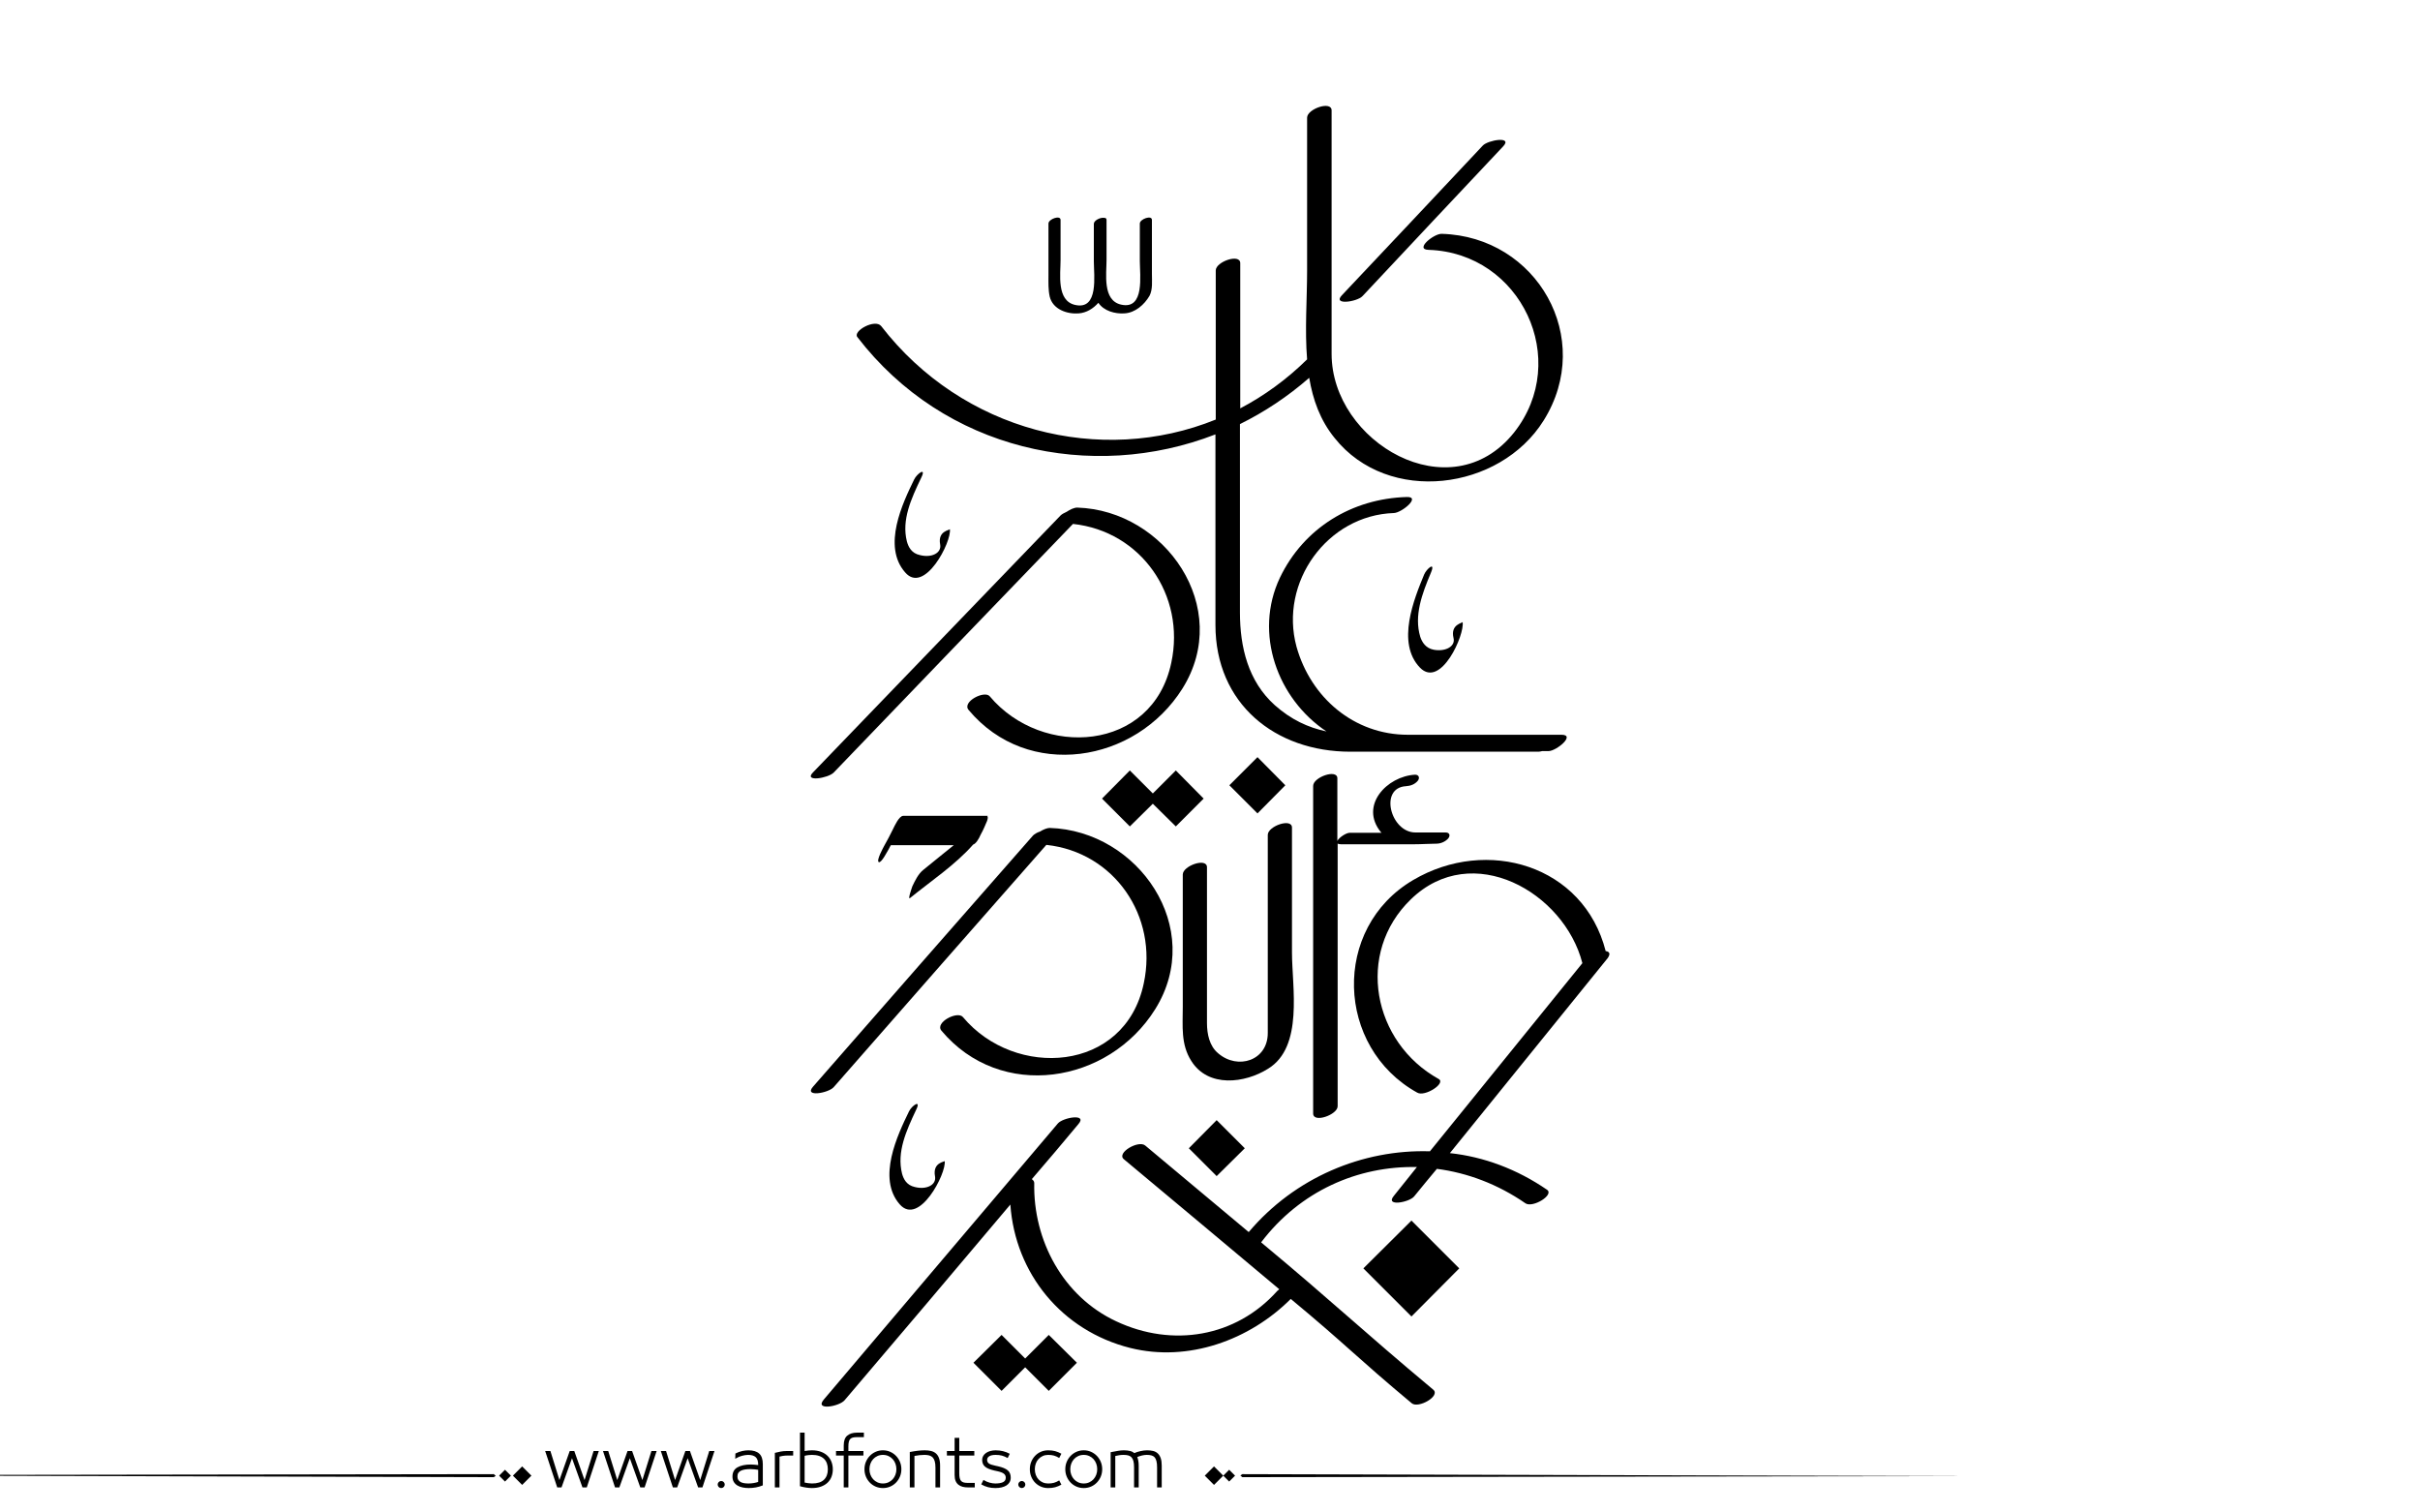 <?xml version="1.0" encoding="utf-8"?>
<!-- Generator: Adobe Illustrator 21.0.0, SVG Export Plug-In . SVG Version: 6.00 Build 0)  -->
<svg version="1.1" id="Layer_1" xmlns="http://www.w3.org/2000/svg" xmlns:xlink="http://www.w3.org/1999/xlink" x="0px" y="0px"
	 viewBox="0 0 800 500" style="enable-background:new 0 0 800 500;" xml:space="preserve">
<g>
	<path fill="#000000" d="M401.8,143.6v63c0,26,19.7,41.9,44.6,41.9h62.2c0.3,0,0.8-0.1,1.2-0.2h2.1c2.6,0,9.1-5.4,4.3-5.4h-50.8
		c-17.8,0-32.1-12.3-36.8-29.1c-5.8-21.3,10.2-43.5,32.2-44.2c2.6-0.1,9-5.4,4.3-5.3c-18.1,0.5-34.1,10.2-42,26.7
		c-8.7,18.4-0.8,40,15.4,50.8c-6.1-1.3-11.7-3.9-17.1-8.7c-8.8-7.9-11.5-19.2-11.5-30.6v-62.3c8.1-4,15.8-9.1,22.9-15.3
		c1.2,7.2,3.6,14,8.4,19.9c17.7,22.2,54.6,17.4,69.1-5.8c17-27.2-2.2-60.8-33.7-61.7c-2.6-0.1-9.1,5.2-4.3,5.3
		c30.5,1,47.2,36.4,28.2,60.4c-21,26.3-60.3,3.1-60.3-26V36.5c0-3.3-8.1-0.5-8.1,2.4v50.5c0,9.4-0.8,19.6,0,29.4
		c-6.8,6.7-14.3,12.1-22.1,16.2v-48c0-3.3-8.1-0.5-8.1,2.4v49.3c-38,15.4-83.7,3.9-110.6-30.9c-2-2.5-9.4,1.6-7.9,3.6
		C312.2,148.9,360.9,159.5,401.8,143.6"/>
	<path fill="#000000" d="M450.4,97.9c15.5-16.6,31-33,46.5-49.5c3.3-3.5-5-2.1-6.7-0.3c-15.5,16.5-31.1,33.1-46.6,49.5
		C440.4,101,448.6,99.8,450.4,97.9"/>
	<path fill="#000000" d="M275.6,255.4c26.3-27.4,52.7-54.8,79.1-82.2c22.5,2.4,37.3,23.6,32.5,45.9c-6.2,29.5-42.7,31.7-60,11.1
		c-1.7-2.1-9.3,1.8-7,4.5c19.6,23.4,55.2,17.6,70.7-7.1c16.7-26.7-5.7-58.9-34.8-59.8c-1,0-2.3,0.6-3.5,1.4c-0.9,0.4-1.6,0.8-2,1.2
		c-27.3,28.3-54.5,56.6-81.8,84.9C265.5,258.6,273.7,257.3,275.6,255.4"/>
	<path fill="#000000" d="M345.9,279.3c22.4,2.4,37,23.5,32.2,45.8c-6.2,29.5-42.6,31.7-59.8,11.1c-1.8-2.1-9.3,1.8-7.1,4.5
		c19.6,23.4,55.3,17.6,70.7-7.1c16.7-26.8-5.6-59-34.9-59.9c-0.8,0-2.1,0.5-3.2,1.2c-1,0.3-1.9,0.9-2.3,1.3
		c-24.3,27.7-48.5,55.3-72.7,83c-3.2,3.6,5,2.2,6.8,0.2C299,332.7,322.4,306,345.9,279.3"/>
	<path fill="#000000" d="M530.8,314.4c-7.3-28.5-39.3-37.8-63.6-23.5c-27.1,15.9-25.6,55.4,1.3,70.3c2.5,1.5,9.6-3.1,7.1-4.5
		c-21.8-12.1-27.6-41.6-9.2-59.4c20.3-19.7,50.7-2.3,56.7,21.1l-50.4,62.2c-22.3-0.7-44.7,8.7-59.9,26.7
		c-11.4-9.5-22.8-19.1-34.2-28.6c-2.2-1.9-9.6,2.4-7.1,4.5c17.2,14.3,34.3,28.7,51.4,43c-0.2,0.2-0.5,0.4-0.7,0.6
		c-13.7,15.3-34.7,18.7-53.2,10c-17.6-8.2-27.5-26.8-27.1-45.7c0-0.6-0.4-1-0.8-1.3c5.2-6,10.3-12.1,15.4-18.2
		c3.1-3.6-5.1-2.2-6.8-0.2l-77.4,91.3c-3.1,3.7,5.1,2.3,6.9,0.2c18.3-21.5,36.6-43.1,54.8-64.7c1.6,22.8,17,41.7,39.6,47.4
		c19.2,4.8,39.5-2.6,53.1-16.2c18.8,15.6,21.3,18.9,40,34.5c2.2,1.8,9.6-2.4,7.1-4.5c-24.4-20.4-32.5-28.4-56.9-48.7
		c12.9-17,32-25.3,51.5-24.9c-2.5,3.2-5.1,6.3-7.6,9.5c-3.1,3.7,5.1,2.2,6.7,0.2c2.5-3.1,5-6.1,7.5-9.1c10.1,1.3,20.2,5.1,29.3,11.4
		c2.4,1.6,9.6-2.8,7.1-4.5c-9.9-6.8-20.9-10.9-32.1-12.1c17.4-21.5,34.8-43,52.2-64.5C532.5,315.2,532,314.6,530.8,314.4"/>
	<path fill="#000000" d="M434.1,259.8v108.3c0,3.3,8.1,0.4,8.1-2.4v-86.9c0.1,0.2,0.5,0.3,1.1,0.3h24.1c2.6,0,5.3-0.2,7.5-0.2c1.4,0,3-0.7,3.9-1.8
		c0.7-0.9,0.4-1.9-0.9-1.9h-10c-8.2,0-12.1-14.8-3.1-15.3c1.5-0.1,2.9-0.6,3.9-1.8c0.7-0.9,0.4-2-0.9-2c-9.3,0.5-18.5,10.2-11.3,19
		c0.1,0.1,0.1,0.1,0.2,0.2h-10.5c-1.2,0-3.6,1.6-4.1,2.7v-20.7C442.1,254.1,434.1,256.9,434.1,259.8"/>
	<path fill="#000000" d="M427.1,314.9v-41.3c0-3.3-8-0.5-8,2.4v65.5c0,9.1-9.9,12.3-16.4,6.7c-2.9-2.4-3.7-6.4-3.7-10v-16.7v-34.8
		c0-3.3-8-0.5-8,2.4v43.8c0,6.3-0.7,12.3,2.8,17.8c5.6,9,17.8,7.4,25.4,2.6C431,346.1,427.1,326.3,427.1,314.9"/>
	<path fill="#000000" d="M356.6,103.6c2.6-0.2,4.8-1.6,6.5-3.5c1.8,2.7,5.5,3.7,8.6,3.5c3.6-0.2,6.6-2.9,8.3-5.8c1.1-2.1,0.8-4.9,0.8-7.2V72.7
		c0-1.7-4-0.3-4,1.2v12.4c0,4.6,1.7,16.2-6.2,14.4c-6.2-1.4-4.8-10.2-4.8-14.8V72.7c0-0.6-0.4-0.7-1-0.7c-1.2-0.1-3.2,0.9-3.2,2
		v12.4c0,4.6,1.7,16.2-6.2,14.4c-6.2-1.4-4.8-10.2-4.8-14.8V72.7c0-1.7-4-0.3-4,1.2v17.2c0,2.3-0.1,4.6,0.4,6.9
		C348,102.3,352.8,103.9,356.6,103.6"/>
	<polygon points="393,379.6 402.2,388.8 411.5,379.6 402.2,370.3 	"/>
	<polygon points="424.9,259.6 415.7,250.3 406.4,259.6 415.7,268.9 	"/>
	<polygon points="338.9,449.1 331.1,441.3 321.8,450.5 331.1,459.8 338.9,452 346.7,459.8 356,450.5 346.7,441.3 	"/>
	<polygon points="450.7,419.3 466.6,435.2 482.4,419.3 466.6,403.5 	"/>
	<polygon points="388.7,254.7 381.1,262.3 373.5,254.7 364.3,264 373.5,273.2 381.1,265.7 388.7,273.2 397.9,264 	"/>
	<path fill="#000000" d="M470.8,189.9c-3.3,8-9.3,22.6-1.4,30.8c6.9,7.1,14.9-11,14.1-15.1c0.1,0.4-4.1,0.7-3,5.3c0.7,2.7-2.5,4.6-6.5,3.9
		c-2.7-0.5-3.9-2.5-4.5-4.3c-2.1-7,0.6-14.2,3.5-21.1C474.7,185.4,471.6,188,470.8,189.9"/>
	<path fill="#000000" d="M302.2,158.5c-3.8,7.8-10.6,22-3,30.7c6.4,7.5,15.5-10.2,14.8-14.3c0.1,0.4-4.1,0.5-3.2,5.1c0.5,2.8-2.8,4.5-6.7,3.5
		c-2.8-0.6-3.8-2.7-4.3-4.5c-1.8-7.1,1.4-14.1,4.7-21C306.4,154.2,303.1,156.6,302.2,158.5"/>
	<path fill="#000000" d="M300.5,367.4c-3.8,7.8-10.6,22.1-3.1,30.7c6.4,7.4,15.5-10.2,14.9-14.3c0.1,0.3-4.1,0.4-3.2,5.1c0.5,2.8-2.8,4.5-6.7,3.5
		c-2.7-0.6-3.7-2.6-4.2-4.4c-1.8-7.2,1.4-14.2,4.6-21C304.7,363.2,301.4,365.5,300.5,367.4"/>
	<path fill="#000000" d="M301.6,293c-0.1,0.3-1.6,4.5-0.8,3.9c6.9-5.6,15-11,20.9-17.7c0.9-0.3,1.8-1.7,2.5-3.3c0.8-1.4,1.5-3.1,2.1-4.5
		c0.3-0.9,0.3-1.4,0.1-1.5c0.1-0.1,0.1-0.2,0.1-0.2h-27.9c-1.4,0-2.9,3.4-3.4,4.4c-0.9,1.9-1.9,3.7-3,5.7c-0.2,0.4-2.6,4.7-1.7,5.2
		c0.9,0.4,3-3.9,3.3-4.3c0.2-0.5,0.5-0.9,0.7-1.3h20.8c-3.3,2.6-6.6,5.4-10,8.1C303.6,288.8,302.5,291.1,301.6,293"/>
</g>
<path fill="#000000" d="M273.602,481.306c-0.578-0.576-1.301-1.03-2.174-1.362c-0.873-0.331-1.885-0.497-3.039-0.497
	c-0.663,0-1.463,0.079-2.4,0.238v-6.077h-1.535v17.711c0.706,0.202,1.402,0.354,2.087,0.454s1.301,0.151,1.849,0.151
	c1.153,0,2.166-0.162,3.039-0.486s1.596-0.764,2.174-1.319c0.576-0.555,1.006-1.211,1.287-1.968s0.42-1.561,0.42-2.411
	s-0.139-1.657-0.42-2.422C274.608,482.554,274.178,481.883,273.602,481.306z M272.391,489.167c-0.852,0.829-2.17,1.243-3.958,1.243
	c-0.39,0-0.805-0.032-1.244-0.097c-0.439-0.065-0.84-0.134-1.2-0.206v-8.845c0.447-0.115,0.887-0.194,1.319-0.237
	c0.433-0.044,0.808-0.065,1.125-0.065c0.894,0,1.668,0.112,2.325,0.335c0.656,0.224,1.199,0.545,1.633,0.963
	c0.432,0.418,0.752,0.919,0.961,1.503s0.314,1.243,0.314,1.979C273.667,487.195,273.241,488.338,272.391,489.167z M247.392,479.446
	c-0.62,0-1.297,0.079-2.033,0.238c-0.735,0.158-1.485,0.433-2.249,0.821l-0.065,1.73c0.548-0.303,0.973-0.52,1.276-0.649
	s0.624-0.237,0.962-0.324c0.338-0.086,0.677-0.158,1.016-0.216s0.667-0.087,0.984-0.087c1.139,0,1.982,0.249,2.53,0.746
	s0.822,1.33,0.822,2.498v0.13c-0.332-0.044-0.732-0.087-1.2-0.13c-0.469-0.043-0.876-0.065-1.222-0.065
	c-1.831,0-3.302,0.311-4.412,0.931c-1.11,0.619-1.665,1.644-1.665,3.07c0,0.707,0.155,1.305,0.465,1.795
	c0.31,0.49,0.713,0.88,1.211,1.168s1.067,0.497,1.708,0.627c0.641,0.13,1.308,0.194,2,0.194c0.807,0,1.6-0.072,2.378-0.216
	c0.779-0.145,1.536-0.368,2.271-0.671v-7.028c0-1.585-0.397-2.742-1.189-3.471C250.189,479.811,248.992,479.446,247.392,479.446z
	 M250.636,489.892c-0.375,0.144-0.858,0.267-1.449,0.367c-0.591,0.102-1.183,0.151-1.773,0.151c-0.505,0-0.984-0.035-1.438-0.108
	c-0.454-0.071-0.84-0.197-1.157-0.378c-0.317-0.18-0.57-0.414-0.757-0.703c-0.188-0.288-0.281-0.663-0.281-1.124
	c0-0.52,0.111-0.934,0.335-1.244c0.224-0.31,0.533-0.551,0.93-0.724c0.396-0.174,0.85-0.296,1.362-0.368
	c0.511-0.072,1.041-0.108,1.589-0.108c0.476,0,0.984,0.029,1.524,0.087c0.541,0.058,0.912,0.108,1.114,0.151V489.892z
	 M258.032,479.868c-0.649,0.122-1.276,0.263-1.881,0.422v11.418h1.535v-10.186c0.202-0.072,0.563-0.147,1.082-0.228
	c0.519-0.079,1.002-0.118,1.449-0.118h1.989v-1.492H260C259.336,479.685,258.681,479.746,258.032,479.868z M-77.92,487.667
	l241.145,0.656l0.663-0.433l-0.632-0.564L-77.92,487.667z M164.994,487.825l1.95,1.95l1.95-1.95l-1.95-1.95L164.994,487.825z
	 M169.559,487.825l3.057,3.057l3.057-3.057l-3.057-3.057L169.559,487.825z M212.359,489.286l-3.395-9.602h-1.514l-3.396,9.602
	l-2.984-9.602h-1.73l3.979,12.023h1.428l3.46-9.645l3.46,9.645h1.427l3.979-12.023h-1.73L212.359,489.286z M238.418,489.589
	c-0.317,0-0.591,0.115-0.822,0.346c-0.231,0.23-0.346,0.505-0.346,0.822c0,0.316,0.115,0.591,0.346,0.821
	c0.23,0.23,0.504,0.346,0.822,0.346c0.317,0,0.591-0.115,0.822-0.346c0.23-0.23,0.346-0.505,0.346-0.821
	c0-0.317-0.116-0.592-0.346-0.822C239.009,489.704,238.735,489.589,238.418,489.589z M193.243,489.286l-3.395-9.602h-1.514
	l-3.396,9.602l-2.984-9.602h-1.73l3.979,12.023h1.428l3.46-9.645l3.46,9.645h1.427l3.979-12.023h-1.73L193.243,489.286z
	 M231.476,489.286l-3.395-9.602h-1.514l-3.396,9.602l-2.984-9.602h-1.73l3.979,12.023h1.428l3.46-9.645l3.46,9.645h1.427
	l3.979-12.023h-1.73L231.476,489.286z M382.732,480.474c-0.426-0.396-0.938-0.667-1.535-0.812c-0.598-0.144-1.271-0.216-2.021-0.216
	c-0.664,0-1.393,0.09-2.184,0.271c-0.793,0.181-1.471,0.4-2.033,0.659c-0.346-0.331-0.818-0.569-1.416-0.714
	c-0.6-0.144-1.273-0.216-2.023-0.216c-0.635,0-1.268,0.058-1.902,0.173l-2.465,0.454v11.635h1.535v-10.38
	c0.447-0.102,0.883-0.188,1.309-0.26c0.424-0.072,0.896-0.108,1.416-0.108c0.605,0,1.125,0.058,1.557,0.173
	c0.434,0.116,0.789,0.321,1.07,0.616c0.281,0.296,0.494,0.711,0.639,1.244s0.217,1.24,0.217,2.119v6.596h1.535v-7.201
	c0-0.663-0.055-1.243-0.162-1.741c-0.109-0.497-0.213-0.861-0.314-1.092c0.086-0.043,0.281-0.119,0.584-0.228
	c0.303-0.107,0.602-0.197,0.898-0.27c0.295-0.072,0.586-0.126,0.875-0.162s0.547-0.055,0.779-0.055c0.59,0,1.102,0.058,1.535,0.173
	c0.432,0.116,0.781,0.317,1.049,0.605c0.266,0.289,0.471,0.703,0.615,1.244c0.145,0.54,0.217,1.251,0.217,2.13v6.596h1.535v-7.201
	c0-0.995-0.111-1.816-0.336-2.466C383.482,481.393,383.158,480.87,382.732,480.474z M280.1,474.581
	c-0.785,0.648-1.18,1.729-1.18,3.243v1.86h-2.551v1.492h2.551v10.531h1.537v-10.531h4.973v-1.492h-4.973v-1.471
	c0-0.635,0.045-1.149,0.141-1.546c0.094-0.396,0.24-0.707,0.443-0.931c0.201-0.223,0.475-0.385,0.82-0.486
	c0.346-0.101,0.779-0.151,1.299-0.151h2.422v-1.492h-2.271C281.956,473.607,280.885,473.932,280.1,474.581z M398.273,487.825
	l3.057,3.057l3.057-3.057l-3.057-3.057L398.273,487.825z M343.322,482.322c0.389-0.418,0.854-0.749,1.395-0.994
	s1.135-0.368,1.783-0.368c0.736,0,1.373,0.076,1.914,0.228s1.121,0.414,1.74,0.789l0.715-1.405c-0.707-0.39-1.393-0.674-2.055-0.854
	c-0.664-0.181-1.436-0.271-2.314-0.271c-0.85,0-1.639,0.155-2.367,0.465c-0.729,0.311-1.367,0.746-1.914,1.309
	c-0.549,0.563-0.98,1.222-1.297,1.979c-0.317,0.757-0.476,1.59-0.476,2.498s0.158,1.74,0.476,2.497
	c0.316,0.757,0.748,1.413,1.297,1.969c0.547,0.555,1.186,0.987,1.914,1.297c0.729,0.311,1.518,0.465,2.367,0.465
	c0.879,0,1.65-0.09,2.314-0.27c0.662-0.181,1.348-0.466,2.055-0.854l-0.715-1.406c-0.619,0.375-1.199,0.639-1.74,0.79
	s-1.178,0.227-1.914,0.227c-0.648,0-1.242-0.119-1.783-0.356c-0.541-0.238-1.006-0.565-1.395-0.984
	c-0.391-0.418-0.693-0.915-0.908-1.492c-0.217-0.576-0.324-1.203-0.324-1.881s0.107-1.305,0.324-1.882
	C342.628,483.238,342.931,482.741,343.322,482.322z M404.387,487.825l1.949,1.95l1.951-1.95l-1.951-1.95L404.387,487.825z
	 M410.701,487.326l-0.664,0.433l0.633,0.564l241.176-0.341L410.701,487.326z M362.611,481.295c-0.549-0.569-1.193-1.02-1.936-1.352
	c-0.742-0.331-1.547-0.497-2.412-0.497c-0.863,0-1.668,0.166-2.41,0.497c-0.742,0.332-1.389,0.782-1.936,1.352
	c-0.549,0.57-0.977,1.229-1.287,1.979c-0.311,0.749-0.465,1.557-0.465,2.422s0.154,1.672,0.465,2.422s0.738,1.409,1.287,1.979
	c0.547,0.569,1.193,1.017,1.936,1.341s1.547,0.486,2.41,0.486c0.865,0,1.67-0.162,2.412-0.486s1.387-0.771,1.936-1.341
	c0.547-0.569,0.977-1.229,1.287-1.979c0.309-0.75,0.465-1.557,0.465-2.422s-0.156-1.673-0.465-2.422
	C363.587,482.524,363.158,481.865,362.611,481.295z M362.394,487.523c-0.217,0.569-0.52,1.067-0.908,1.492
	c-0.389,0.426-0.857,0.765-1.406,1.017c-0.547,0.252-1.152,0.378-1.816,0.378c-0.662,0-1.268-0.126-1.816-0.378
	c-0.547-0.252-1.016-0.591-1.404-1.017c-0.391-0.425-0.693-0.923-0.908-1.492c-0.217-0.569-0.324-1.179-0.324-1.827
	c0-0.649,0.107-1.262,0.324-1.839c0.215-0.576,0.518-1.077,0.908-1.503c0.389-0.425,0.857-0.764,1.404-1.016
	c0.549-0.252,1.154-0.379,1.816-0.379c0.664,0,1.27,0.127,1.816,0.379c0.549,0.252,1.018,0.591,1.406,1.016
	c0.389,0.426,0.691,0.927,0.908,1.503c0.217,0.577,0.324,1.189,0.324,1.839C362.718,486.345,362.611,486.954,362.394,487.523z
	 M296.221,481.295c-0.547-0.569-1.191-1.02-1.936-1.352c-0.742-0.331-1.545-0.497-2.41-0.497s-1.67,0.166-2.412,0.497
	c-0.742,0.332-1.387,0.782-1.936,1.352c-0.547,0.57-0.977,1.229-1.285,1.979c-0.311,0.749-0.465,1.557-0.465,2.422
	s0.154,1.672,0.465,2.422c0.309,0.75,0.738,1.409,1.285,1.979c0.549,0.569,1.193,1.017,1.936,1.341s1.547,0.486,2.412,0.486
	s1.668-0.162,2.41-0.486c0.744-0.324,1.389-0.771,1.936-1.341c0.549-0.569,0.977-1.229,1.287-1.979s0.465-1.557,0.465-2.422
	s-0.154-1.673-0.465-2.422C297.198,482.524,296.77,481.865,296.221,481.295z M296.006,487.523c-0.217,0.569-0.52,1.067-0.908,1.492
	c-0.391,0.426-0.859,0.765-1.406,1.017c-0.549,0.252-1.154,0.378-1.816,0.378c-0.664,0-1.27-0.126-1.816-0.378
	c-0.549-0.252-1.018-0.591-1.406-1.017c-0.389-0.425-0.691-0.923-0.908-1.492s-0.324-1.179-0.324-1.827
	c0-0.649,0.107-1.262,0.324-1.839c0.217-0.576,0.52-1.077,0.908-1.503c0.389-0.425,0.857-0.764,1.406-1.016
	c0.547-0.252,1.152-0.379,1.816-0.379c0.662,0,1.268,0.127,1.816,0.379c0.547,0.252,1.016,0.591,1.406,1.016
	c0.389,0.426,0.691,0.927,0.908,1.503c0.215,0.577,0.324,1.189,0.324,1.839C296.331,486.345,296.221,486.954,296.006,487.523z
	 M309.381,480.463c-0.455-0.39-0.996-0.656-1.623-0.801c-0.627-0.144-1.309-0.216-2.043-0.216c-0.707,0-1.465,0.047-2.271,0.141
	s-1.701,0.234-2.682,0.422v11.699h1.535v-10.402c1.184-0.23,2.293-0.346,3.33-0.346c0.592,0,1.111,0.062,1.559,0.184
	c0.445,0.123,0.818,0.332,1.113,0.628c0.295,0.295,0.525,0.713,0.691,1.254s0.25,1.251,0.25,2.13v6.553h1.535v-7.201
	c0-0.995-0.119-1.82-0.357-2.477C310.18,481.375,309.834,480.852,309.381,480.463z M318.516,490.054
	c-0.346-0.108-0.619-0.277-0.82-0.509c-0.203-0.23-0.35-0.547-0.443-0.951c-0.096-0.403-0.141-0.922-0.141-1.557v-5.86h4.973v-1.492
	h-4.973v-4.347h-1.537v4.347h-2.551v1.492h2.551v6.466c0,0.764,0.109,1.405,0.326,1.925c0.215,0.519,0.525,0.937,0.93,1.254
	c0.402,0.317,0.867,0.544,1.395,0.682c0.525,0.137,1.105,0.205,1.74,0.205h2.271v-1.492h-2.422
	C319.295,490.216,318.862,490.162,318.516,490.054z M337.784,489.589c-0.316,0-0.59,0.115-0.82,0.346s-0.346,0.505-0.346,0.822
	c0,0.316,0.115,0.591,0.346,0.821s0.504,0.346,0.82,0.346c0.318,0,0.592-0.115,0.822-0.346s0.346-0.505,0.346-0.821
	c0-0.317-0.115-0.592-0.346-0.822S338.102,489.589,337.784,489.589z M333.178,486.106c-0.346-0.303-0.785-0.565-1.318-0.789
	c-0.533-0.223-1.182-0.422-1.947-0.595l-0.799-0.173c-1.053-0.216-1.781-0.461-2.184-0.735c-0.404-0.273-0.607-0.678-0.607-1.211
	c0-0.504,0.238-0.904,0.715-1.2c0.475-0.295,1.174-0.443,2.098-0.443c0.793,0,1.477,0.076,2.055,0.228
	c0.576,0.151,1.217,0.421,1.924,0.811l0.691-1.405c-1.412-0.765-2.969-1.146-4.67-1.146c-0.635,0-1.223,0.076-1.764,0.228
	c-0.539,0.151-1.008,0.364-1.404,0.638s-0.711,0.605-0.941,0.994c-0.23,0.39-0.346,0.815-0.346,1.276
	c0,0.462,0.072,0.88,0.217,1.254c0.143,0.375,0.381,0.707,0.713,0.995s0.758,0.537,1.275,0.746c0.52,0.209,1.146,0.4,1.883,0.573
	l0.908,0.194c1.008,0.217,1.729,0.49,2.162,0.822c0.432,0.331,0.648,0.771,0.648,1.318c0,0.39-0.086,0.707-0.26,0.952
	c-0.172,0.245-0.414,0.436-0.725,0.573c-0.311,0.137-0.678,0.237-1.102,0.303c-0.426,0.064-0.877,0.097-1.352,0.097
	c-0.592,0-1.223-0.09-1.893-0.271c-0.67-0.18-1.352-0.479-2.045-0.897l-0.734,1.471c0.779,0.433,1.539,0.742,2.281,0.93
	s1.539,0.281,2.391,0.281c0.748,0,1.434-0.072,2.053-0.216c0.621-0.145,1.158-0.36,1.611-0.648c0.455-0.289,0.805-0.649,1.049-1.082
	c0.246-0.433,0.369-0.93,0.369-1.492c0-0.476-0.072-0.915-0.217-1.318C333.77,486.763,333.526,486.41,333.178,486.106z"/>
</svg>

